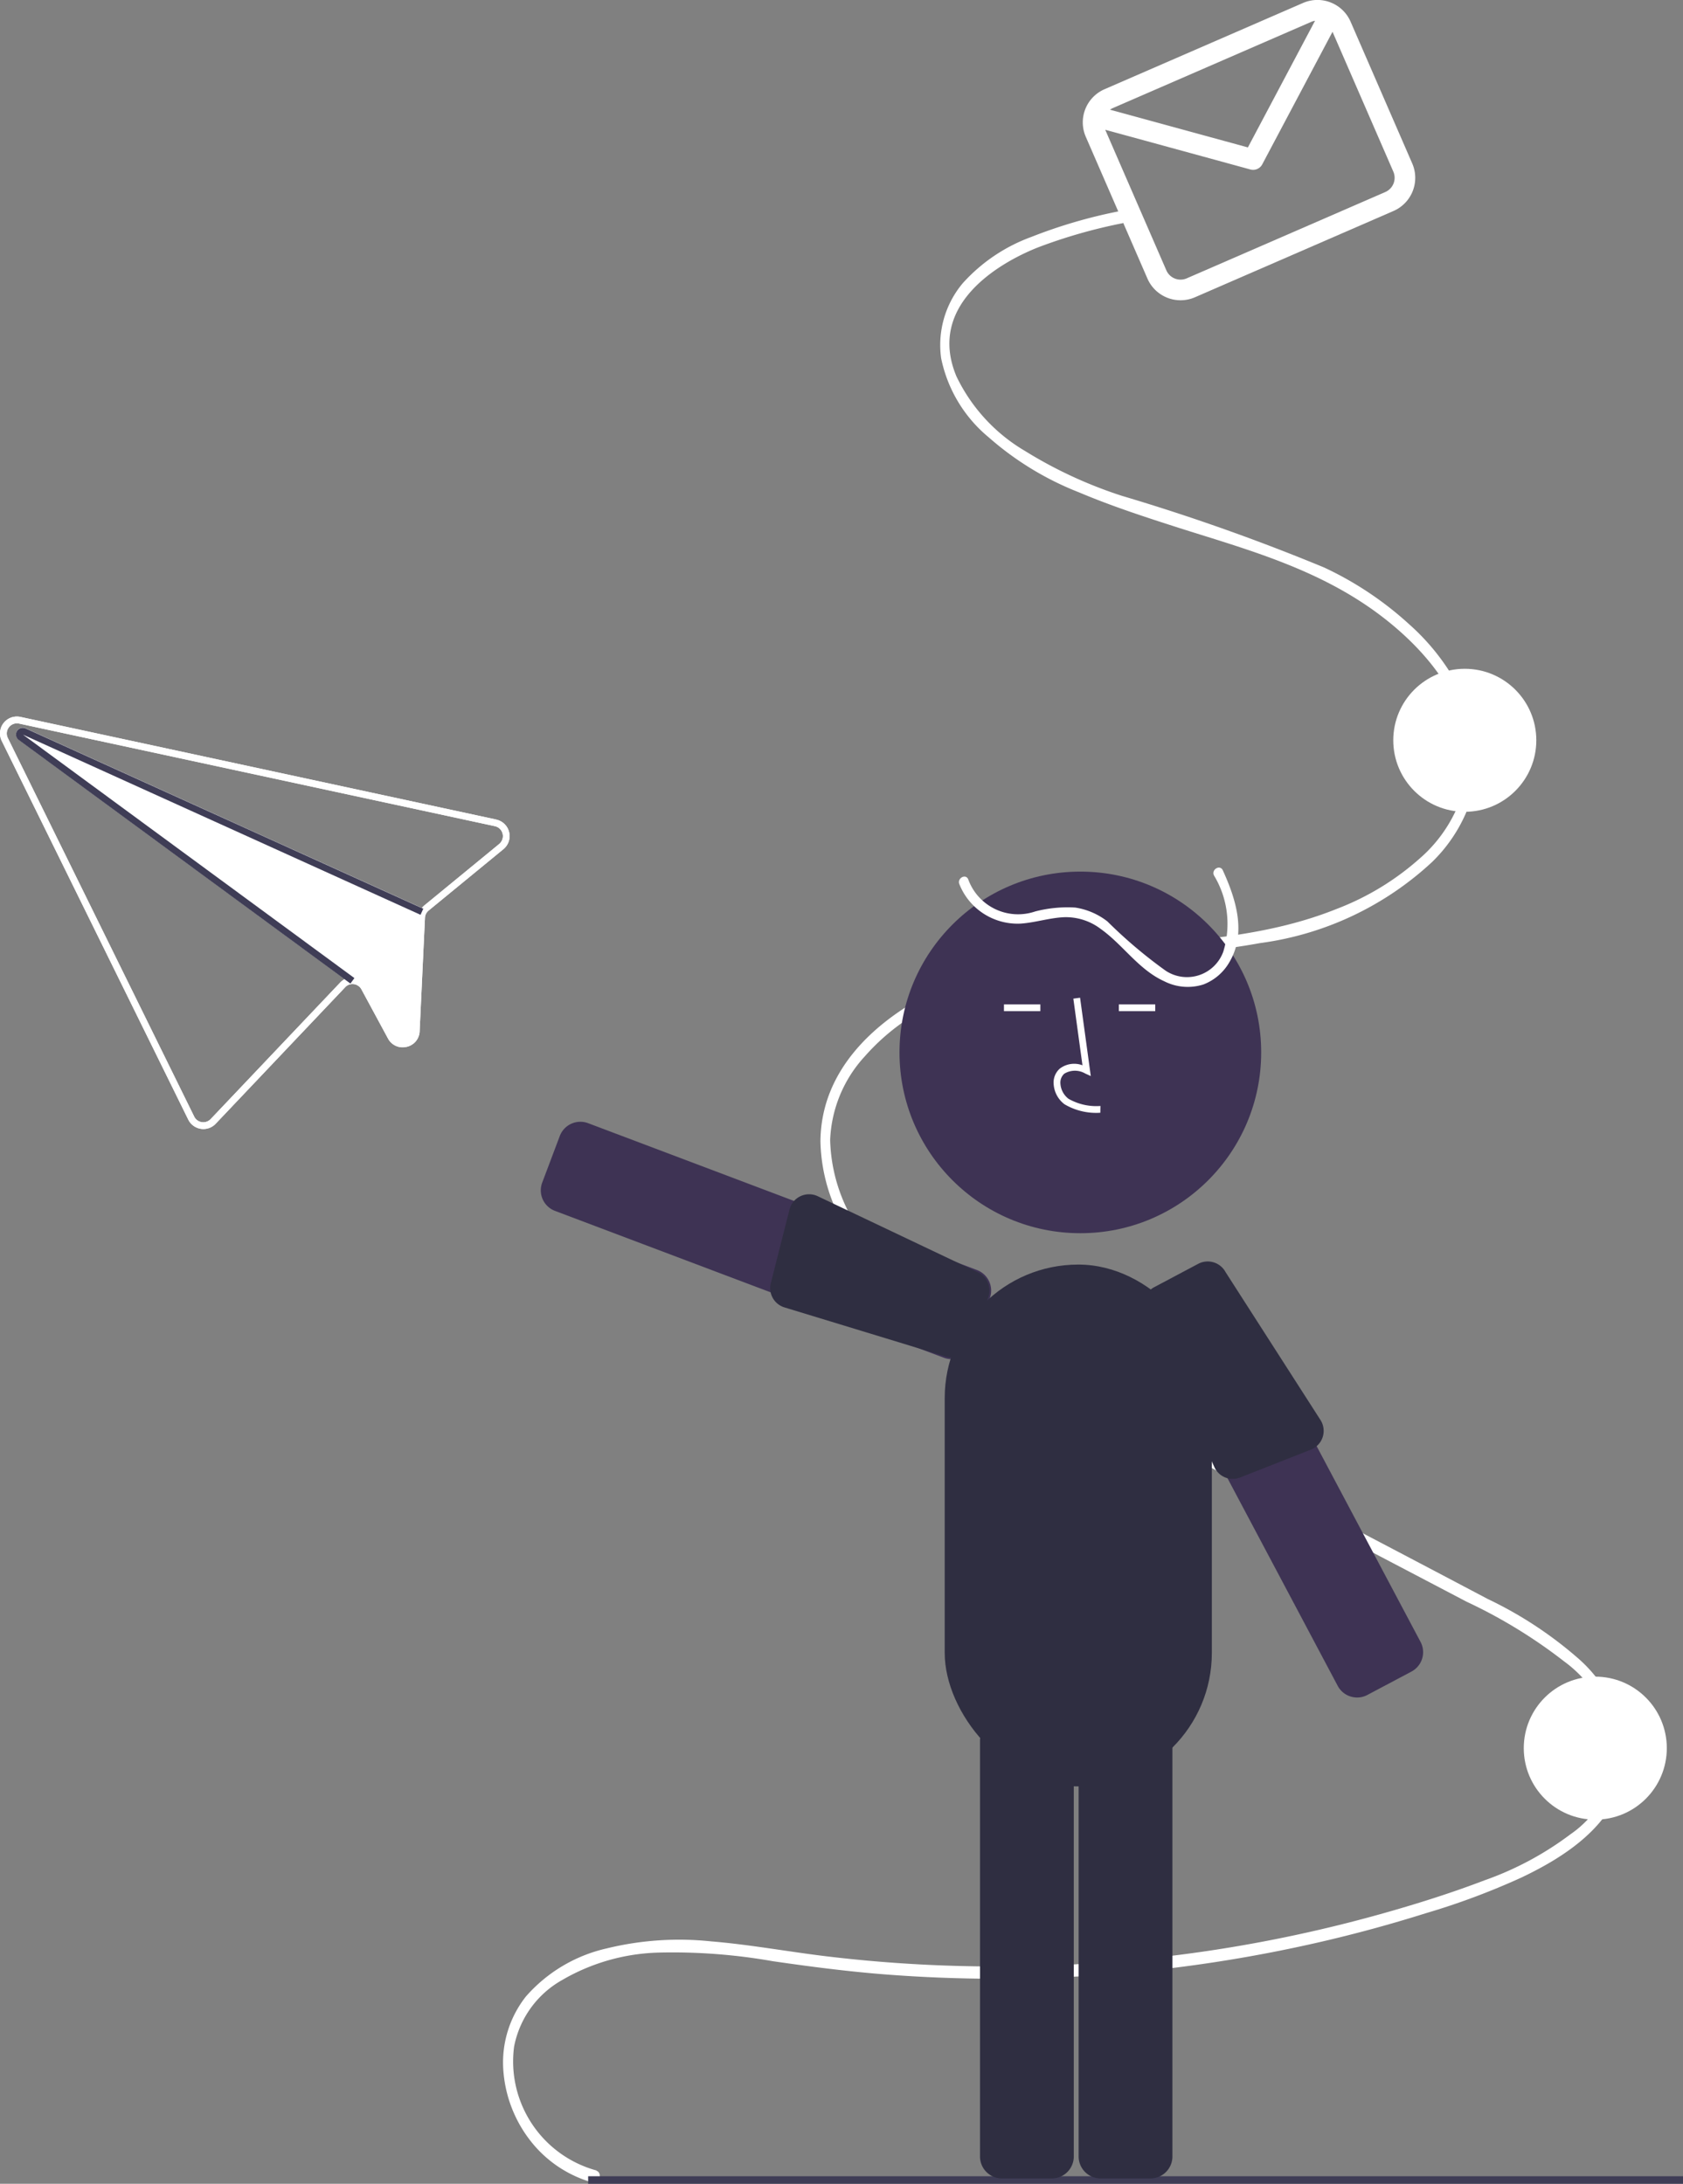 <svg id="undraw_Letter_re_8m03" xmlns="http://www.w3.org/2000/svg" width="75.046" height="97.4" viewBox="0 0 75.046 97.4">
  <rect x="0" y="0" width="75.046" height="97.4" fill="#808080" stroke="none"/>
  <path id="Path_56" data-name="Path 56" d="M373.086,343.49l-20.948-4.519-.272-.059a.754.754,0,0,0-.836,1.071l8.317,16.89a.753.753,0,0,0,1.221.185l5.777-6.091a.438.438,0,0,1,.322-.141.454.454,0,0,1,.4.235l1.183,2.189a.736.736,0,0,0,.824.378h.006a.737.737,0,0,0,.584-.7l.237-5.052a.46.46,0,0,1,.046-.182.49.49,0,0,1,.119-.147l3.333-2.736a.754.754,0,0,0-.318-1.32Zm.128,1.087-3.333,2.736a.744.744,0,0,0-.117.119L352.1,339.421a.264.264,0,0,0-.049-.017.3.3,0,0,0-.251.537l14.523,10.668a.723.723,0,0,0-.2.15l-5.777,6.091a.452.452,0,0,1-.733-.111L351.3,339.85a.453.453,0,0,1,.5-.642l.279.06,20.941,4.517a.453.453,0,0,1,.192.792Z" transform="translate(-350.952 -306.936)" fill="#fff"/>
  <path id="Path_57" data-name="Path 57" d="M504.033,276.62a5.043,5.043,0,0,1-3.676-5.52,4.349,4.349,0,0,1,2.141-2.973,9,9,0,0,1,4.326-1.226,25.672,25.672,0,0,1,5.061.383c1.658.241,3.316.456,4.981.588a64.211,64.211,0,0,0,19.441-1.444q2.358-.544,4.688-1.277a32.208,32.208,0,0,0,4.306-1.609c1.847-.887,4.849-2.612,4.6-5.807a6.255,6.255,0,0,0-2.134-3.99,17.683,17.683,0,0,0-4-2.618c-6.414-3.387-12.84-6.734-19.261-10.1-1.5-.786-3.007-1.551-4.461-2.471a14.765,14.765,0,0,1-3.812-3.248,7.462,7.462,0,0,1-1.782-4.648A5.84,5.84,0,0,1,516,226.924c2.077-2.363,5.015-3.322,7.67-3.824,3.3-.624,6.646-.62,9.947-1.223a13.971,13.971,0,0,0,7.682-3.624,6.87,6.87,0,0,0,1.873-3.272,6.431,6.431,0,0,0-.385-3.882,10.014,10.014,0,0,0-2.509-3.435,15.055,15.055,0,0,0-3.805-2.542,92.374,92.374,0,0,0-9.006-3.192,19.665,19.665,0,0,1-4.322-2,7.748,7.748,0,0,1-3.061-3.326c-1.328-3.16,1.84-5.044,3.636-5.757a23.373,23.373,0,0,1,3.758-1.076c.271-.058.156-.6-.114-.541a22.482,22.482,0,0,0-3.946,1.152,7.627,7.627,0,0,0-3.05,2.058,4.285,4.285,0,0,0-.968,3.35,6.186,6.186,0,0,0,2.124,3.531,13.57,13.57,0,0,0,4.009,2.446c1.481.627,2.993,1.116,4.5,1.6,3.02.958,6.176,1.813,8.9,3.852,1.907,1.427,4.5,4.1,3.864,7.417a6.385,6.385,0,0,1-2.06,3.469,11.994,11.994,0,0,1-3.689,2.243c-6.042,2.432-12.692.693-18.578,4-2,1.123-4.432,3.167-4.452,6.384a7.859,7.859,0,0,0,1.488,4.415,13.339,13.339,0,0,0,3.583,3.421,41.715,41.715,0,0,0,4.279,2.477q2.415,1.269,4.832,2.534l9.776,5.127,4.857,2.547a22.872,22.872,0,0,1,4.351,2.664,5.6,5.6,0,0,1,2.295,4.371,4.735,4.735,0,0,1-2.011,3.332,14.186,14.186,0,0,1-3.851,2.063c-1.532.585-3.089,1.071-4.649,1.508a62.761,62.761,0,0,1-9.754,1.909,64.133,64.133,0,0,1-9.909.369q-2.507-.1-5.006-.4c-1.717-.207-3.427-.525-5.149-.667a13.6,13.6,0,0,0-4.663.313,6.769,6.769,0,0,0-3.605,2.148,4.753,4.753,0,0,0-1.009,3.21,5.764,5.764,0,0,0,1.182,3.181,5.347,5.347,0,0,0,2.858,1.919c.268.072.383-.468.114-.541Z" transform="translate(-477.434 -179.813)" fill="#fff"/>
  <rect id="Rectangle_18" data-name="Rectangle 18" width="48.821" height="0.338" transform="translate(26.226 97.063)" fill="#3f3d56"/>
  <circle id="Ellipse_31" data-name="Ellipse 31" cx="3.189" cy="3.189" r="3.189" transform="translate(67.946 74.781)" fill="#fff"/>
  <circle id="Ellipse_32" data-name="Ellipse 32" cx="3.189" cy="3.189" r="3.189" transform="translate(62.127 29.829)" fill="#fff"/>
  <path id="Path_58" data-name="Path 58" d="M681.234,126.9l-8.856,3.85a1.611,1.611,0,0,0-.834,2.118l2.75,6.326a1.611,1.611,0,0,0,2.118.834l8.856-3.85a1.611,1.611,0,0,0,.834-2.118l-2.75-6.325A1.611,1.611,0,0,0,681.234,126.9Zm.367.843a.687.687,0,0,1,.166-.048l-2.994,5.649-6.149-1.683a.69.69,0,0,1,.122-.069Zm3.3,7.591-8.856,3.85a.691.691,0,0,1-.908-.358l-2.725-6.269,6.473,1.771a.46.46,0,0,0,.528-.228l3.134-5.913,2.712,6.238a.691.691,0,0,1-.358.908Z" transform="translate(-623.129 -126.769)" fill="#fff"/>
  <circle id="Ellipse_33" data-name="Ellipse 33" cx="8.064" cy="8.064" r="8.064" transform="translate(40.109 38.875)" fill="#3e3354"/>
  <path id="Path_59" data-name="Path 59" d="M644.194,656.13H641.97a.98.98,0,0,1-.979-.979V636.616a.98.98,0,0,1,.979-.979h2.224a.98.98,0,0,1,.979.979V655.15A.98.98,0,0,1,644.194,656.13Z" transform="translate(-597.292 -558.968)" fill="#2f2e41"/>
  <path id="Path_60" data-name="Path 60" d="M673.387,656.13h-2.224a.98.98,0,0,1-.979-.979V636.616a.98.98,0,0,1,.979-.979h2.224a.98.98,0,0,1,.979.979V655.15A.981.981,0,0,1,673.387,656.13Z" transform="translate(-622.087 -558.968)" fill="#2f2e41"/>
  <path id="Path_61" data-name="Path 61" d="M698.1,520.063a.986.986,0,0,1-.288-.043.974.974,0,0,1-.578-.477l-8.688-16.372a.979.979,0,0,1,.406-1.324l1.964-1.042a.979.979,0,0,1,1.324.406l8.688,16.372a.979.979,0,0,1-.406,1.324l-1.964,1.042A.972.972,0,0,1,698.1,520.063Z" transform="translate(-637.585 -444.352)" fill="#3e3354"/>
  <path id="Path_62" data-name="Path 62" d="M529.319,469.432a.974.974,0,0,1-.344-.063h0l-17.338-6.55a.978.978,0,0,1-.569-1.262l.784-2.08a.982.982,0,0,1,1.264-.569l17.338,6.549a.982.982,0,0,1,.57,1.262l-.786,2.081A.984.984,0,0,1,529.319,469.432Z" transform="translate(-486.89 -408.812)" fill="#3e3354"/>
  <rect id="Rectangle_19" data-name="Rectangle 19" width="11.912" height="23.274" rx="5.956" transform="translate(42.125 56.402)" fill="#2f2e41"/>
  <path id="Path_63" data-name="Path 63" d="M646.11,383.947a4.174,4.174,0,0,1,.417,3.408,1.722,1.722,0,0,1-2.567.847,21.308,21.308,0,0,1-2.6-2.2,3.094,3.094,0,0,0-1.432-.617,5.741,5.741,0,0,0-1.787.173,2.365,2.365,0,0,1-2.988-1.437c-.119-.265-.509-.035-.39.228A2.794,2.794,0,0,0,637.5,386.1c.648-.046,1.273-.255,1.922-.285a2.568,2.568,0,0,1,1.643.525c1.005.717,1.688,1.817,2.841,2.337a2.305,2.305,0,0,0,1.741.136,2.282,2.282,0,0,0,1.166-1.015c.757-1.3.271-2.81-.307-4.077C646.38,383.455,645.99,383.684,646.11,383.947Z" transform="translate(-591.981 -344.906)" fill="#fff"/>
  <path id="Path_64" data-name="Path 64" d="M664.878,427.257a2.773,2.773,0,0,1-1.6-.38,1.225,1.225,0,0,1-.482-.915.824.824,0,0,1,.28-.677,1.063,1.063,0,0,1,1.006-.145l-.407-2.972.3-.041.478,3.494-.249-.114a.912.912,0,0,0-.932.008.53.53,0,0,0-.174.436.926.926,0,0,0,.359.682,2.492,2.492,0,0,0,1.426.322Z" transform="translate(-615.814 -377.627)" fill="#fff"/>
  <rect id="Rectangle_20" data-name="Rectangle 20" width="1.623" height="0.301" transform="translate(44.767 44.798)" fill="#fff"/>
  <rect id="Rectangle_21" data-name="Rectangle 21" width="1.623" height="0.301" transform="translate(49.89 44.798)" fill="#fff"/>
  <path id="Path_65" data-name="Path 65" d="M586.677,487.537l-7.126-2.173a.9.9,0,0,1-.613-1.087l.832-3.278a.9.9,0,0,1,1.264-.594l7.068,3.359a.906.906,0,0,1,.527,1.165l-.786,2.081A.906.906,0,0,1,586.677,487.537Z" transform="translate(-544.566 -427.05)" fill="#2f2e41"/>
  <path id="Path_66" data-name="Path 66" d="M689.448,502.561l3.056,6.794a.9.9,0,0,0,1.156.47l3.146-1.239a.9.9,0,0,0,.43-1.329l-4.226-6.586a.906.906,0,0,0-1.222-.375l-1.965,1.043A.906.906,0,0,0,689.448,502.561Z" transform="translate(-638.358 -443.928)" fill="#2f2e41"/>
  <path id="Path_67" data-name="Path 67" d="M373.086,343.49l-20.948-4.519-.272-.059a.754.754,0,0,0-.836,1.071l8.317,16.89a.753.753,0,0,0,1.221.185l5.777-6.091a.438.438,0,0,1,.322-.141.454.454,0,0,1,.4.235l1.183,2.189a.736.736,0,0,0,.824.378h.006a.737.737,0,0,0,.584-.7l.237-5.052a.46.46,0,0,1,.046-.182.49.49,0,0,1,.119-.147l3.333-2.736a.754.754,0,0,0-.318-1.32Zm.128,1.087-3.333,2.736a.744.744,0,0,0-.117.119.7.7,0,0,0-.08.126.722.722,0,0,0-.055.143h0a.712.712,0,0,0-.024.158l-.237,5.052a.438.438,0,0,1-.35.42h0a.439.439,0,0,1-.5-.225l-1.184-2.19a.752.752,0,0,0-.618-.393h-.053a.733.733,0,0,0-.342.085.723.723,0,0,0-.2.15l-5.777,6.091a.452.452,0,0,1-.733-.111L351.3,339.85a.453.453,0,0,1,.5-.642l.279.06,20.941,4.517a.453.453,0,0,1,.192.792Z" transform="translate(-350.952 -306.936)" fill="#fff"/>
  <path id="Path_68" data-name="Path 68" d="M373.9,350.274l-.124.274-.077-.034h0l-17.649-8,14.738,10.828h0l.039.03-.178.243-.256-.189-14.523-10.668a.3.3,0,0,1,.251-.537.264.264,0,0,1,.049.017l17.663,8.011Z" transform="translate(-355.024 -309.747)" fill="#3f3d56"/>
</svg>
